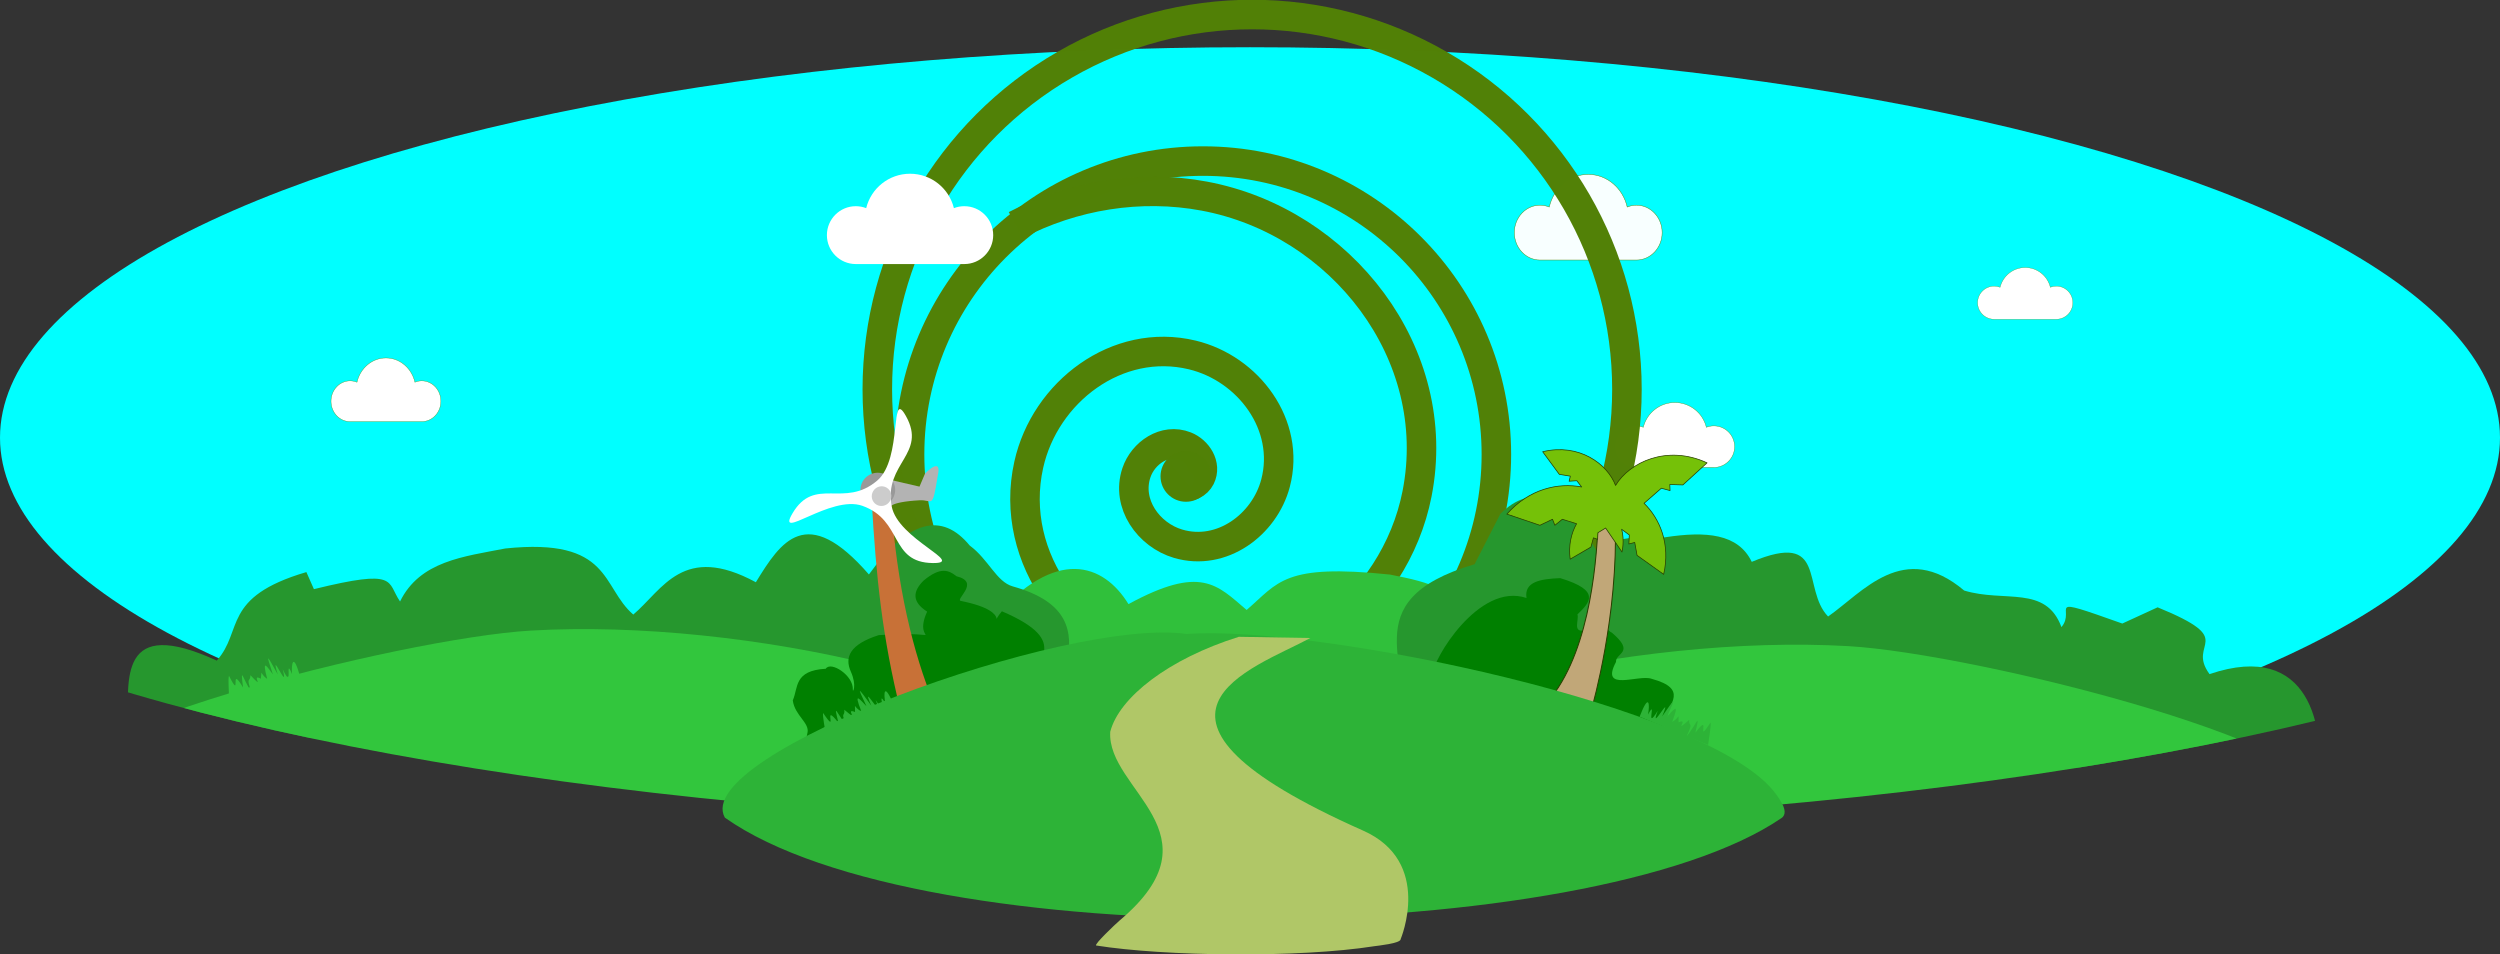 <?xml version="1.0" encoding="UTF-8" standalone="no"?>
<!-- Created with Inkscape (http://www.inkscape.org/) -->

<svg
   width="180.33mm"
   height="68.844mm"
   version="1.1"
   viewBox="0 0 180.33 68.844"
   id="svg131"
   sodipodi:docname="earthen-subscribe-top-day.svg"
   inkscape:version="1.4.1-rc (06eac75fbf, 2025-03-29)"
   xmlns:inkscape="http://www.inkscape.org/namespaces/inkscape"
   xmlns:sodipodi="http://sodipodi.sourceforge.net/DTD/sodipodi-0.dtd"
   xmlns="http://www.w3.org/2000/svg"
   xmlns:svg="http://www.w3.org/2000/svg">
  <rect x="0" y="0" width="180.33" height="68.844" fill="#333333" stroke="none"/>
  <sodipodi:namedview
     id="namedview131"
     pagecolor="#ffffff"
     bordercolor="#000000"
     borderopacity="0.25"
     inkscape:showpageshadow="2"
     inkscape:pageopacity="0.0"
     inkscape:pagecheckerboard="0"
     inkscape:deskcolor="#d1d1d1"
     inkscape:document-units="mm"
     inkscape:zoom="1"
     inkscape:cx="368"
     inkscape:cy="283.5"
     inkscape:window-width="2256"
     inkscape:window-height="1427"
     inkscape:window-x="0"
     inkscape:window-y="40"
     inkscape:window-maximized="1"
     inkscape:current-layer="svg131" />
  <defs
     id="defs8">
    <linearGradient
       id="linearGradient50606"
       x1="421.46"
       x2="458.99"
       y1="81.216"
       y2="80.958"
       gradientTransform="matrix(0.362,-0.008,0.009,0.452,-122.38,55.957)"
       gradientUnits="userSpaceOnUse">
      <stop
         stop-color="#d1a448"
         offset="0"
         id="stop1" />
      <stop
         stop-color="#9b7527"
         stop-opacity=".992"
         offset="1"
         id="stop2" />
    </linearGradient>
    <linearGradient
       id="linearGradient33560"
       x1="439.64"
       x2="412.56"
       y1="53.484"
       y2="53.871"
       gradientTransform="matrix(0.362,-0.008,0.009,0.452,-123.44,56.069)"
       gradientUnits="userSpaceOnUse">
      <stop
         stop-color="#96312a"
         offset="0"
         id="stop3" />
      <stop
         stop-color="#65211c"
         stop-opacity=".996"
         offset="1"
         id="stop4" />
    </linearGradient>
    <linearGradient
       id="linearGradient33562"
       x1="419.65"
       x2="452.28"
       y1="64.964"
       y2="65.351"
       gradientTransform="matrix(0.362,-0.007,0.009,0.428,-122.85,57.356)"
       gradientUnits="userSpaceOnUse">
      <stop
         stop-color="#c33f37"
         offset="0"
         id="stop5" />
      <stop
         stop-color="#b33a33"
         stop-opacity=".98"
         offset="1"
         id="stop6" />
    </linearGradient>
    <linearGradient
       id="linearGradient15121"
       x1="367.11"
       x2="367.22"
       y1="87.487"
       y2="90.811"
       gradientUnits="userSpaceOnUse">
      <stop
         stop-color="#916f6f"
         offset="0"
         id="stop7" />
      <stop
         stop-color="#685050"
         stop-opacity=".992"
         offset="1"
         id="stop8" />
    </linearGradient>
    <clipPath
       id="clipPath14">
      <ellipse
         transform="matrix(1,0.028,-0.014,1,0,0)"
         cx="106.13"
         cy="91.443"
         rx="117.86"
         ry="38.66"
         fill="#00ffff"
         stroke-width="0.322"
         id="ellipse8" />
    </clipPath>
  </defs>
  <g
     transform="translate(-13.275,-38.752)"
     style="mix-blend-mode:difference"
     id="g19">
    <ellipse
       cx="103.44"
       cy="70.321"
       rx="90.165"
       ry="28.162"
       fill="#0ff"
       stroke-width="0.24"
       id="ellipse9"
       style="fill:#00ffff;fill-opacity:1" />
    <g
       id="g1"
       style="display:inline;opacity:1;mix-blend-mode:normal;stroke:#528106;stroke-width:1.899;stroke-miterlimit:4;stroke-dasharray:none;stroke-opacity:0.996"
       transform="matrix(-1.122,-1.11011e-8,0,1.122,263.301,-11.128)">
      <g
         transform="matrix(-0.081,0,0,0.081,261.935,316.965)"
         fill="#ffffff"
         id="g18"
         style="display:inline;mix-blend-mode:normal"
         inkscape:label="clouds">
        <path
           d="m 817.414,-3062.034 c -1.92,6e-4 -3.748,0.4 -5.439,1.091 -2.53,-11.047 -11.863,-19.251 -22.999,-19.251 -11.139,-10e-5 -20.473,8.204 -23,19.25 -1.69,-0.692 -3.522,-1.09 -5.44,-1.09 -8.376,0 -15.166,7.248 -15.166,16.184 0,8.938 6.79,16.184 15.166,16.183 2.628,1e-4 15.769,1e-4 28.441,1e-4 12.67,10e-5 25.808,10e-5 28.437,-1e-4 8.376,1e-4 15.166,-7.245 15.166,-16.184 -8e-5,-8.935 -6.79,-16.184 -15.166,-16.184 z"
           stroke-width="0.262"
           id="path15" />
        <path
           d="m 1781.486,-3201.453 c -2.583,7e-4 -5.043,0.537 -7.317,1.468 -3.403,-14.862 -15.961,-25.901 -30.942,-25.901 -14.986,-2e-4 -27.545,11.038 -30.944,25.899 -2.273,-0.931 -4.739,-1.467 -7.319,-1.467 -11.27,0 -20.404,9.752 -20.404,21.774 0,12.025 9.135,21.774 20.404,21.773 3.536,-2e-4 21.215,1e-4 38.264,1e-4 17.046,2e-4 34.722,10e-5 38.26,0 11.269,0 20.404,-9.748 20.404,-21.774 -2e-4,-12.021 -9.136,-21.774 -20.404,-21.774 z"
           stroke-width="0.353"
           id="path2"
           style="display:inline;opacity:0.97;mix-blend-mode:normal;fill:#ffffff" />
        <path
           d="m 1842.9,-3026.3 c -2.09,0 -4.079,0.407 -5.918,1.113 -2.752,-11.267 -12.908,-19.636 -25.026,-19.636 -12.121,2e-4 -22.278,8.369 -25.027,19.636 -1.838,-0.705 -3.833,-1.112 -5.92,-1.112 -9.115,-1e-4 -16.503,7.394 -16.503,16.508 -10e-5,9.117 7.388,16.507 16.503,16.507 2.86,3e-4 17.158,0 30.947,10e-5 13.786,-10e-5 28.083,-10e-5 30.944,-10e-5 9.114,0 16.502,-7.39 16.502,-16.507 0,-9.114 -7.389,-16.507 -16.502,-16.508 z"
           stroke-width="0.276"
           id="path16" />
        <path
           d="m 2114.7,-3137.2 c -1.665,-6e-4 -3.249,0.324 -4.715,0.886 -2.192,-8.975 -10.282,-15.642 -19.934,-15.642 -9.655,10e-5 -17.746,6.667 -19.936,15.642 -1.464,-0.562 -3.053,-0.886 -4.715,-0.886 -7.261,2e-4 -13.146,5.89 -13.146,13.15 -2e-4,7.262 5.885,13.149 13.146,13.149 2.278,0 13.668,-4e-4 24.652,0 h 24.649 c 7.26,0 13.146,-5.887 13.146,-13.149 0,-7.26 -5.886,-13.149 -13.145,-13.15 z"
           stroke-width="0.22"
           id="path17" />
      </g>
      <g
         id="g2255"
         transform="matrix(0.981,0,0,0.981,2.741,1.281)"
         style="display:inline;stroke:#528106;stroke-width:1.935;stroke-miterlimit:4;stroke-dasharray:none;stroke-opacity:0.996">
        <circle
           style="fill:none;stroke:#528106;stroke-width:1.935;stroke-miterlimit:4;stroke-dasharray:none;stroke-opacity:0.996"
           id="circle2249"
           cx="145.526"
           cy="73.795"
           r="19.228" />
        <path
           sodipodi:type="spiral"
           style="fill:none;fill-rule:evenodd;stroke:#528106;stroke-width:7.313;stroke-miterlimit:4;stroke-dasharray:none;stroke-opacity:0.996"
           id="path2251"
           sodipodi:cx="221.35513"
           sodipodi:cy="282.80667"
           sodipodi:expansion="2.1400001"
           sodipodi:revolution="3.1941473"
           sodipodi:radius="74.808487"
           sodipodi:argument="-17.566807"
           sodipodi:t0="0.106"
           transform="matrix(-0.249,0.089,-0.089,-0.249,227.107,125.939)"
           d="m 220.763,282.644 c -0.448,-0.782 0.435,-1.59 1.124,-1.77 1.883,-0.493 3.392,1.38 3.591,3.067 0.407,3.454 -2.94,5.961 -6.105,6.071 -5.521,0.192 -9.332,-5.15 -9.232,-10.291 0.157,-8.1 8.035,-13.531 15.667,-13.093 11.207,0.643 18.579,11.615 17.668,22.265 -1.271,14.853 -15.906,24.496 -30.115,22.971 -19.05,-2.044 -31.297,-20.925 -29.016,-39.242 2.965,-23.806 26.684,-38.998 49.669,-35.813 29.129,4.036 47.612,33.196 43.373,61.415 -5.262,35.028 -40.472,57.151 -74.499,51.705 -15.924,-2.548 -30.663,-10.677 -41.58,-22.508" />
      </g>
      <circle
         style="fill:none;stroke:#528106;stroke-width:1.899;stroke-miterlimit:4;stroke-dasharray:none;stroke-opacity:0.996"
         id="circle4495"
         cx="142.342"
         cy="69.487"
         r="24.096" />
      <circle
         style="opacity:1;fill:#518106;fill-opacity:0.996;stroke:none;stroke-width:0.824"
         id="path1-7"
         cx="-146.596"
         cy="75.079"
         r="1.635"
         transform="scale(-1,1)" />
    </g>
    <g
       transform="matrix(0.929,-0.021,0.013,0.728,6.796,3.709)"
       clip-path="url(#clipPath14)"
       fill="#32c63d"
       opacity=".861"
       id="g14"
       style="display:inline;opacity:1">
      <path
         d="m 80.205,119.5 c 0.783,-2.441 0.814,-1.175 0.656,-0.19 0.78,-1.756 -0.323,1.803 0.762,-0.354 -0.751,2.427 1.272,-2.153 0.332,0.564 1.046,-1.826 1.165,-2.081 0.377,0.052 0.445,-0.571 1.068,-1.639 0.396,0.517 0.642,-0.431 0.478,-0.979 0.494,0.055 0.883,-0.466 -0.516,1.208 0.834,-0.225 -0.08,0.76 0.385,0.107 -0.258,1.684 0.82,-1.218 1.152,-2.635 0.71,-0.383 1.361,-2.249 -0.091,1.458 1.195,-0.986 0.055,0.325 -0.147,1.538 -0.222,2.224"
         fill="#32c63d"
         stroke-opacity="0"
         id="path9" />
      <path
         d="m 139.777,128.955 c 0.205,-5.414 0.903,-11.433 -6.735,-7.22 -2.044,-3.004 -0.253,-6.289 -6.836,-8.959 l -0.608,1.674 c -6.556,-2.246 -4.401,-2.392 -5.486,-0.456 -1.484,-4.057 -3.521,-4.765 -6.729,-5.658 -8.246,-1.332 -8.65,0.527 -11.175,3.185 -2.263,-2.555 -3.463,-4.589 -9.163,-0.844 -1.881,-4.082 -5.54,-5.891 -10.502,1.115 -2.995,-5.515 -5.575,-6.375 -7.785,-3.083 l -6.874,21.373 z"
         fill="#26972e"
         stroke-width="0.322"
         id="path1"
         sodipodi:nodetypes="cccccccccccc"
         style="fill:#30c03b;fill-opacity:1" />
      <path
         d="m 15.274,121.06 c -0.055,-5.422 -0.584,-11.475 6.931,-6.832 2.126,-2.885 0.428,-6.27 7.079,-8.564 l 0.561,1.707 c 6.613,-1.872 5.638,-0.581 6.669,1.415 1.596,-3.97 5.014,-4.304 8.244,-5.015 8.277,-0.863 7.39,4.034 9.84,6.833 2.333,-2.424 3.966,-6.993 9.558,-2.928 1.993,-3.972 4.021,-7.799 8.785,-0.517 3.146,-5.34 5.748,-6.053 7.865,-2.639 1.442,1.418 2.025,3.655 3.279,4.141 8.657,3.354 1.279,11.659 2.995,17.605 z"
         fill="#26972e"
         stroke-width="0.322"
         id="path10"
         sodipodi:nodetypes="ccccccccccscc" />
      <path
         d="m 9.068,127.45 c -2.636,-6.32 27.569,-15.03 37.542,-15.489 16.721,-0.762 39.3,6.662 44.083,15.534 0.3,0.556 0.169,0.313 0.385,0.783 0.286,0.622 0.38,1.277 -0.005,1.581 -14.96,12.445 -66.933,11.824 -82.006,-2.41 z"
         fill="#32c63d"
         id="path11" />
      <path
         d="m 28.658,116.04 c -0.509,-2.559 -0.678,-1.312 -0.629,-0.308 -0.581,-1.88 0.124,1.843 -0.716,-0.49 0.48,2.539 -1.025,-2.363 -0.391,0.497 -0.838,-1.998 -0.927,-2.273 -0.379,-0.017 -0.379,-0.646 -0.879,-1.817 -0.448,0.439 -0.589,-0.543 -0.367,-1.056 -0.495,-0.036 -0.824,-0.622 0.38,1.29 -0.802,-0.375 -0.004,0.767 -0.393,0.035 0.073,1.714 -0.679,-1.355 -0.854,-2.819 -0.661,-0.508 -1.103,-2.475 -0.069,1.46 -1.076,-1.194 -0.09,0.312 -0.022,1.549 -0.022,2.242"
         fill="#32c63d"
         stroke-opacity="0"
         id="path12" />
      <path
         d="m 185.13,131.15 c 0.637,-5.357 -0.34,-14.314 -8.278,-11.119 -1.794,-3.252 2.402,-3.222 -3.936,-6.733 l -2.763,1.528 c -6.345,-3.085 -3.494,-1.569 -4.729,0.215 -1.153,-4.227 -4.376,-2.532 -7.497,-3.837 -4.628,-5.196 -7.874,-0.048 -10.6,2.267 -2.049,-2.835 0.123,-8.568 -5.849,-5.585 -1.02,-2.839 -3.526,-3.15 -6.672,-2.63 -1.623,0.268 -3.396,-0.764 -5.267,1.387 -2.54,-5.873 -5.039,-7.063 -7.502,-4.078 l -2.072,4.935 c -9.88,3.418 -4.318,10.282 -6.477,15.423 z"
         fill="#26972e"
         stroke-width="0.322"
         id="path13"
         sodipodi:nodetypes="ccccccccsccccc" />
      <path
         d="m 185.95,134.06 c 2.81,-6.166 -27.129,-16.584 -37.082,-17.608 -16.687,-1.711 -39.454,4.425 -44.481,13.02 -0.315,0.538 -0.177,0.303 -0.407,0.761 -0.303,0.605 -0.415,1.255 -0.039,1.581 14.602,13.284 66.552,15.615 82.008,2.247 z"
         fill="#32c63d"
         id="path14" />
    </g>
  </g>
  <path
     d="m 69.555,14.873 c -0.264,-8.4e-5 -0.516,0.051 -0.748,0.141 -0.348,-1.424 -1.632,-2.482 -3.163,-2.482 -1.532,2.3e-5 -2.816,1.058 -3.164,2.482 -0.232,-0.089 -0.485,-0.141 -0.748,-0.141 -1.152,3.7e-5 -2.086,0.935 -2.086,2.087 -2e-5,1.153 0.934,2.087 2.086,2.087 0.361,0 2.169,-6e-5 3.912,0 h 3.912 c 1.152,0 2.086,-0.934 2.086,-2.087 0,-1.152 -0.934,-2.087 -2.086,-2.087 z"
     stroke-width="0.293"
     id="path18"
     style="display:inline;mix-blend-mode:normal;fill:#ffffff;stroke:none;stroke-width:0.227;stroke-miterlimit:4;stroke-dasharray:none;stroke-opacity:0.996" />
  <g
     transform="translate(46.585,-13.468)"
     id="g40">
    <path
       d="m 13.781,67.223 c -1.504,1.566 -3.24,3.801 -2.122,-0.891 0.173,-0.726 -0.917,-1.247 -1.059,-2.344 0.408,-0.92 0.063,-2.152 2.379,-2.282 0.358,-0.58 2.016,0.492 1.952,1.51 -0.017,0.272 0.31,-0.29 -0.142,-1.298 -0.473,-1.056 -0.063,-1.976 2.012,-2.637 5.533,-0.362 2.309,0.877 3.49,-1.696 -1.133,-0.722 -1.021,-1.472 -0.258,-2.237 1.263,-1.05 1.843,-0.727 2.378,-0.313 1.77,0.431 -0.16,1.688 0.321,1.783 4.147,0.822 1.707,2.224 2.951,0.743 5.289,2.263 2.07,3.631 2.276,5.359"
       fill="#008000"
       id="path19"
       sodipodi:nodetypes="cscccsccccccc" />
    <path
       d="m 56.788,62.023 c -0.07,-0.852 3.264,-6.596 6.738,-5.42 -0.191,-1.181 1.021,-1.377 2.432,-1.433 2.962,0.894 2.144,1.754 1.243,2.613 0.123,0.419 -0.372,1.333 0.5,1.15 1.38,-1.787 1.379,-0.035 1.981,0.169 1.725,1.471 0.257,1.437 0.299,2.115 -1.183,2.214 1.643,0.873 2.571,1.215 2.714,0.739 1.16,1.829 1.095,2.796 l -1,2.804 -12.047,-3.563"
       fill="#008000"
       id="path20"
       sodipodi:nodetypes="ccccccccccc" />
    <g
       transform="matrix(3.192,-0.443,0.398,2.923,-717.68,-305.61)"
       fill="#d4aa00"
       stroke="#000000"
       stroke-width="0.035"
       id="g27">
      <g
         transform="matrix(0.831,0,0,0.831,35.401,27.148)"
         fill="#d4aa00"
         stroke="none"
         id="g26">
        <path
           d="m 211.08,158.21 c -0.212,-2.152 -0.168,-3.93 0.002,-6.267 l 0.509,0.135 c -0.16,2.537 0.043,4.553 0.405,6.078"
           fill="#c87137"
           id="path21" />
        <g
           transform="matrix(-0.845,-0.261,-0.215,0.845,422.89,79.744)"
           id="g25">
          <path
             d="m 211.99,150.27 -1.157,0.113 -0.115,-0.461 c 0,0 -0.46,-0.689 -0.394,0.033 0.023,1.153 0.06,0.798 0.443,0.88 0.972,0.208 0.879,0.397 0.879,0.397"
             fill="#b3b3b3"
             id="path22" />
          <ellipse
             transform="matrix(0.999,0.042,-0.033,0.999,0,0)"
             cx="216.98"
             cy="141.71"
             rx="0.533"
             ry="0.573"
             fill="#999999"
             stroke-width="0.056"
             id="ellipse22" />
          <g
             transform="matrix(-0.438,-0.983,0.824,-0.433,180.68,424.6)"
             id="g24">
            <g
               transform="matrix(-0.353,-1.023,-0.856,0.353,415.81,314.7)"
               fill="#f9f9f9"
               id="g23">
              <path
                 transform="matrix(0.098,0.015,-0.013,0.107,208.55,129.55)"
                 d="m 44.165,168.43 c 13.548,-0.328 9.648,12.892 22.578,16.952 9.994,3.139 26.623,-12.271 21.607,-3.074 -6.49,11.897 -15.989,1.91 -25.97,11.077 -7.715,7.086 -2.685,29.192 -8.141,20.249 -7.058,-11.569 6.34,-14.801 3.392,-28.029 -2.279,-10.225 -23.938,-16.921 -13.466,-17.175 z"
                 fill="#ffffff"
                 id="path23" />
            </g>
            <ellipse
               transform="matrix(0.999,0.042,-0.033,0.999,0,0)"
               cx="216.98"
               cy="141.71"
               rx="0.304"
               ry="0.327"
               fill="#cccccc"
               stroke-width="0.032"
               id="ellipse23" />
            <ellipse
               transform="matrix(-0.989,-0.15,-0.124,0.992,0,0)"
               cx="-229.23"
               cy="117.28"
               rx="2.987"
               ry="3.25"
               fill="none"
               id="ellipse24" />
          </g>
        </g>
      </g>
    </g>
    <g
       transform="matrix(0.265,0,0,0.265,-731.87,-510.27)"
       id="g30">
      <g
         transform="translate(-352.25,60.347)"
         id="g29">
        <g
           transform="matrix(0.455,0,0,0.455,1907.3,1127.6)"
           stroke="#283f00"
           stroke-linecap="round"
           stroke-linejoin="round"
           stroke-miterlimit="10"
           id="g28">
          <path
             d="m 3221.8,2045.5 c -0.95,27.558 -6.219,82.753 -32.69,109.84 0,0 3.528,1.564 15.013,1.564 7.918,0 14.338,-0.818 14.338,-1.827 0,-0.215 15.526,-54.023 13.6,-110.85 l -10.261,1.273 z"
             fill="#c1a778"
             stroke-width="0.618"
             id="path27" />
          <path
             d="m 3235.9,2049.4 4.601,3.442 -0.296,5.378 3.524,-0.901 1.388,7.71 15.934,11.378 c 4.142,-18.149 -2.293,-33.317 -11.741,-42.512 l 10.342,-9.026 5.205,1.405 -0.157,-3.63 7.838,0.257 14.458,-13.208 c -23.962,-11.125 -46.516,-0.207 -54.737,13.508 -4.795,-12.78 -21.796,-25.452 -43.593,-20.158 l 9.938,13.511 6.619,1.1 -0.732,3.022 4.599,-0.308 2.904,3.762 c -13.957,-2.694 -31.429,1.084 -44.768,16.224 l 19.778,6.691 7.531,-3.603 1.419,3.603 4.467,-3.603 8.511,2.67 c -3.216,5.733 -4.93,12.928 -3.835,21.205 l 12.398,-7.23 1.534,-5.535 2.504,0.896 0.159,-3.946 4.62,-2.828 9.786,14.358 c 0,0 1.667,-6.554 -0.197,-13.633 z"
             fill="#75c108"
             stroke-width="0.445"
             id="path28" />
        </g>
      </g>
    </g>
    <g
       transform="matrix(0.109,0,0,0.109,-252.95,-161.51)"
       id="g39">
      <g
         transform="translate(-352.25,60.347)"
         id="g38">
        <g
           transform="matrix(0.13,0,0,0.13,2156.3,1790.8)"
           id="g37">
          <path
             d="m 4964.9,2184.7 c 0,12.865 -10.43,23.293 -23.294,23.293 h -166.32 c -12.864,0 -23.293,-10.429 -23.293,-23.293 0,-12.865 10.429,-23.293 23.293,-23.293 h 166.32 c 12.864,0 23.294,10.428 23.294,23.293 z"
             fill="#38200e"
             opacity="0.2"
             id="path30" />
          <g
             stroke="#283f00"
             stroke-linecap="round"
             stroke-linejoin="round"
             stroke-miterlimit="10"
             stroke-width="4.298"
             id="g36">
            <path
               d="m 4863.5,2174.7 v -31.525 c 0,-1.928 1.562,-3.493 3.501,-3.493 1.928,0 3.486,1.565 3.486,3.493 v 30.983 c 41.307,0.472 40.213,9.235 40.213,9.235 h -53.613 c -0.541,-5.616 3.346,-7.826 6.413,-8.693 z"
               fill="#ffde55"
               id="path31" />
            <path
               d="m 4847.2,2180.7 v -31.53 c 0,-1.928 1.559,-3.494 3.486,-3.494 1.939,0 3.5,1.566 3.5,3.494 v 30.983 c 41.308,0.472 40.213,9.235 40.213,9.235 h -53.624 c -0.532,-5.617 3.358,-7.821 6.425,-8.688 z"
               fill="#ffde55"
               id="path32" />
            <path
               d="m 4792.5,2130.8 c -0.064,-0.455 74.498,-73.248 99.785,-73.248 25.273,0 45.777,20.501 45.777,45.786 0,25.285 -20.504,45.786 -45.777,45.786 -21.063,0 -76.32,3.857 -94.206,-9.457 -27.938,50.054 -53.277,17.479 -53.277,17.479 z"
               fill="#ffffff"
               id="path33" />
            <path
               d="m 4928.7,2087.2 c 18.546,-6.072 30.256,-25.019 26.747,-44.773 -3.868,-21.628 -24.526,-36.031 -46.151,-32.179 -21.633,3.856 -36.028,24.509 -32.184,46.144 0.66,3.656 1.799,7.111 3.324,10.297"
               fill="#ffffff"
               id="path34" />
            <path
               d="m 4942,2077.8 c -21.202,2.194 -21.624,-18.449 -3.651,-20.469 0,0 8.05,-8.764 17.149,-14.869 11.481,13.818 32.543,14.939 34.655,36.768 z"
               fill="#ffde55"
               id="path35" />
            <path
               d="m 4919.7,2099.5 c 0,0 6.986,36.644 -23.314,39.557 0,0 -82.766,4.653 -81.596,-11.077 l 31.234,-13.405"
               fill="#ffffff"
               id="path36" />
          </g>
          <path
             d="m 4907.5,2044.8 c 1.094,3.954 5.188,6.278 9.145,5.173 3.961,-1.089 6.271,-5.195 5.176,-9.148 -1.094,-3.949 -5.188,-6.268 -9.152,-5.173 -3.954,1.104 -6.263,5.193 -5.169,9.148 z"
             fill="#283f00"
             id="path37" />
        </g>
      </g>
    </g>
  </g>
  <g
     transform="translate(-13.275,-38.752)"
     id="g44">
    <g
       transform="matrix(0.929,-0.021,0.013,0.728,55.479,5.136)"
       fill="#2db337"
       id="g42">
      <path
         d="m 9.068,127.45 c -2.636,-6.32 26.852,-19.121 36.097,-17.155 10.078,-0.653 40.746,8.328 45.529,17.201 0.3,0.556 0.169,0.313 0.385,0.783 0.286,0.622 0.38,1.277 -0.005,1.581 -14.96,12.445 -66.933,11.824 -82.006,-2.41 z"
         id="path40"
         sodipodi:nodetypes="ccssccc" />
      <path
         d="m 22.343,116.72 c -0.749,-2.462 -0.797,-1.198 -0.654,-0.208 -0.756,-1.777 0.298,1.812 -0.757,-0.375 0.718,2.447 -1.242,-2.188 -0.34,0.554 -1.021,-1.854 -1.137,-2.113 -0.377,0.042 -0.437,-0.583 -1.045,-1.669 -0.403,0.506 -0.636,-0.448 -0.465,-0.992 -0.494,0.041 -0.877,-0.49 0.5,1.222 -0.831,-0.248 0.069,0.762 -0.387,0.096 0.236,1.691 -0.803,-1.24 -1.116,-2.667 -0.704,-0.402 -1.331,-2.287 0.071,1.46 -1.181,-1.019 -0.059,0.324 0.126,1.542 0.192,2.23"
         stroke-opacity="0"
         id="path41" />
      <path
         d="m 80.205,119.5 c 0.783,-2.441 0.814,-1.175 0.656,-0.19 0.78,-1.756 -0.323,1.803 0.762,-0.354 -0.751,2.427 1.272,-2.153 0.332,0.564 1.046,-1.826 1.165,-2.081 0.377,0.052 0.445,-0.571 1.068,-1.639 0.396,0.517 0.642,-0.431 0.478,-0.979 0.494,0.055 0.883,-0.466 -0.516,1.208 0.834,-0.225 -0.08,0.76 0.385,0.107 -0.258,1.684 0.82,-1.218 1.152,-2.635 0.71,-0.383 1.361,-2.249 -0.091,1.458 1.195,-0.986 0.055,0.325 -0.147,1.538 -0.222,2.224"
         stroke-opacity="0"
         id="path42" />
    </g>
    <path
       d="m 102.634,84.686 c -5.089,1.597 -8.634,4.377 -9.275,6.848 -0.265,4.203 8.148,7.322 0.683,13.609 -0.276,0.233 -1.907,1.777 -1.692,1.811 4.85,0.775 14.574,0.915 20.074,0.047 0.167,-0.026 1.918,-0.2 1.883,-0.51 0,0 2.361,-5.576 -2.708,-7.826 -18.771,-8.334 -7.913,-11.679 -3.806,-13.891"
       fill="#b0c767"
       id="path43"
       sodipodi:nodetypes="ccccccsc" />
  </g>
</svg>
